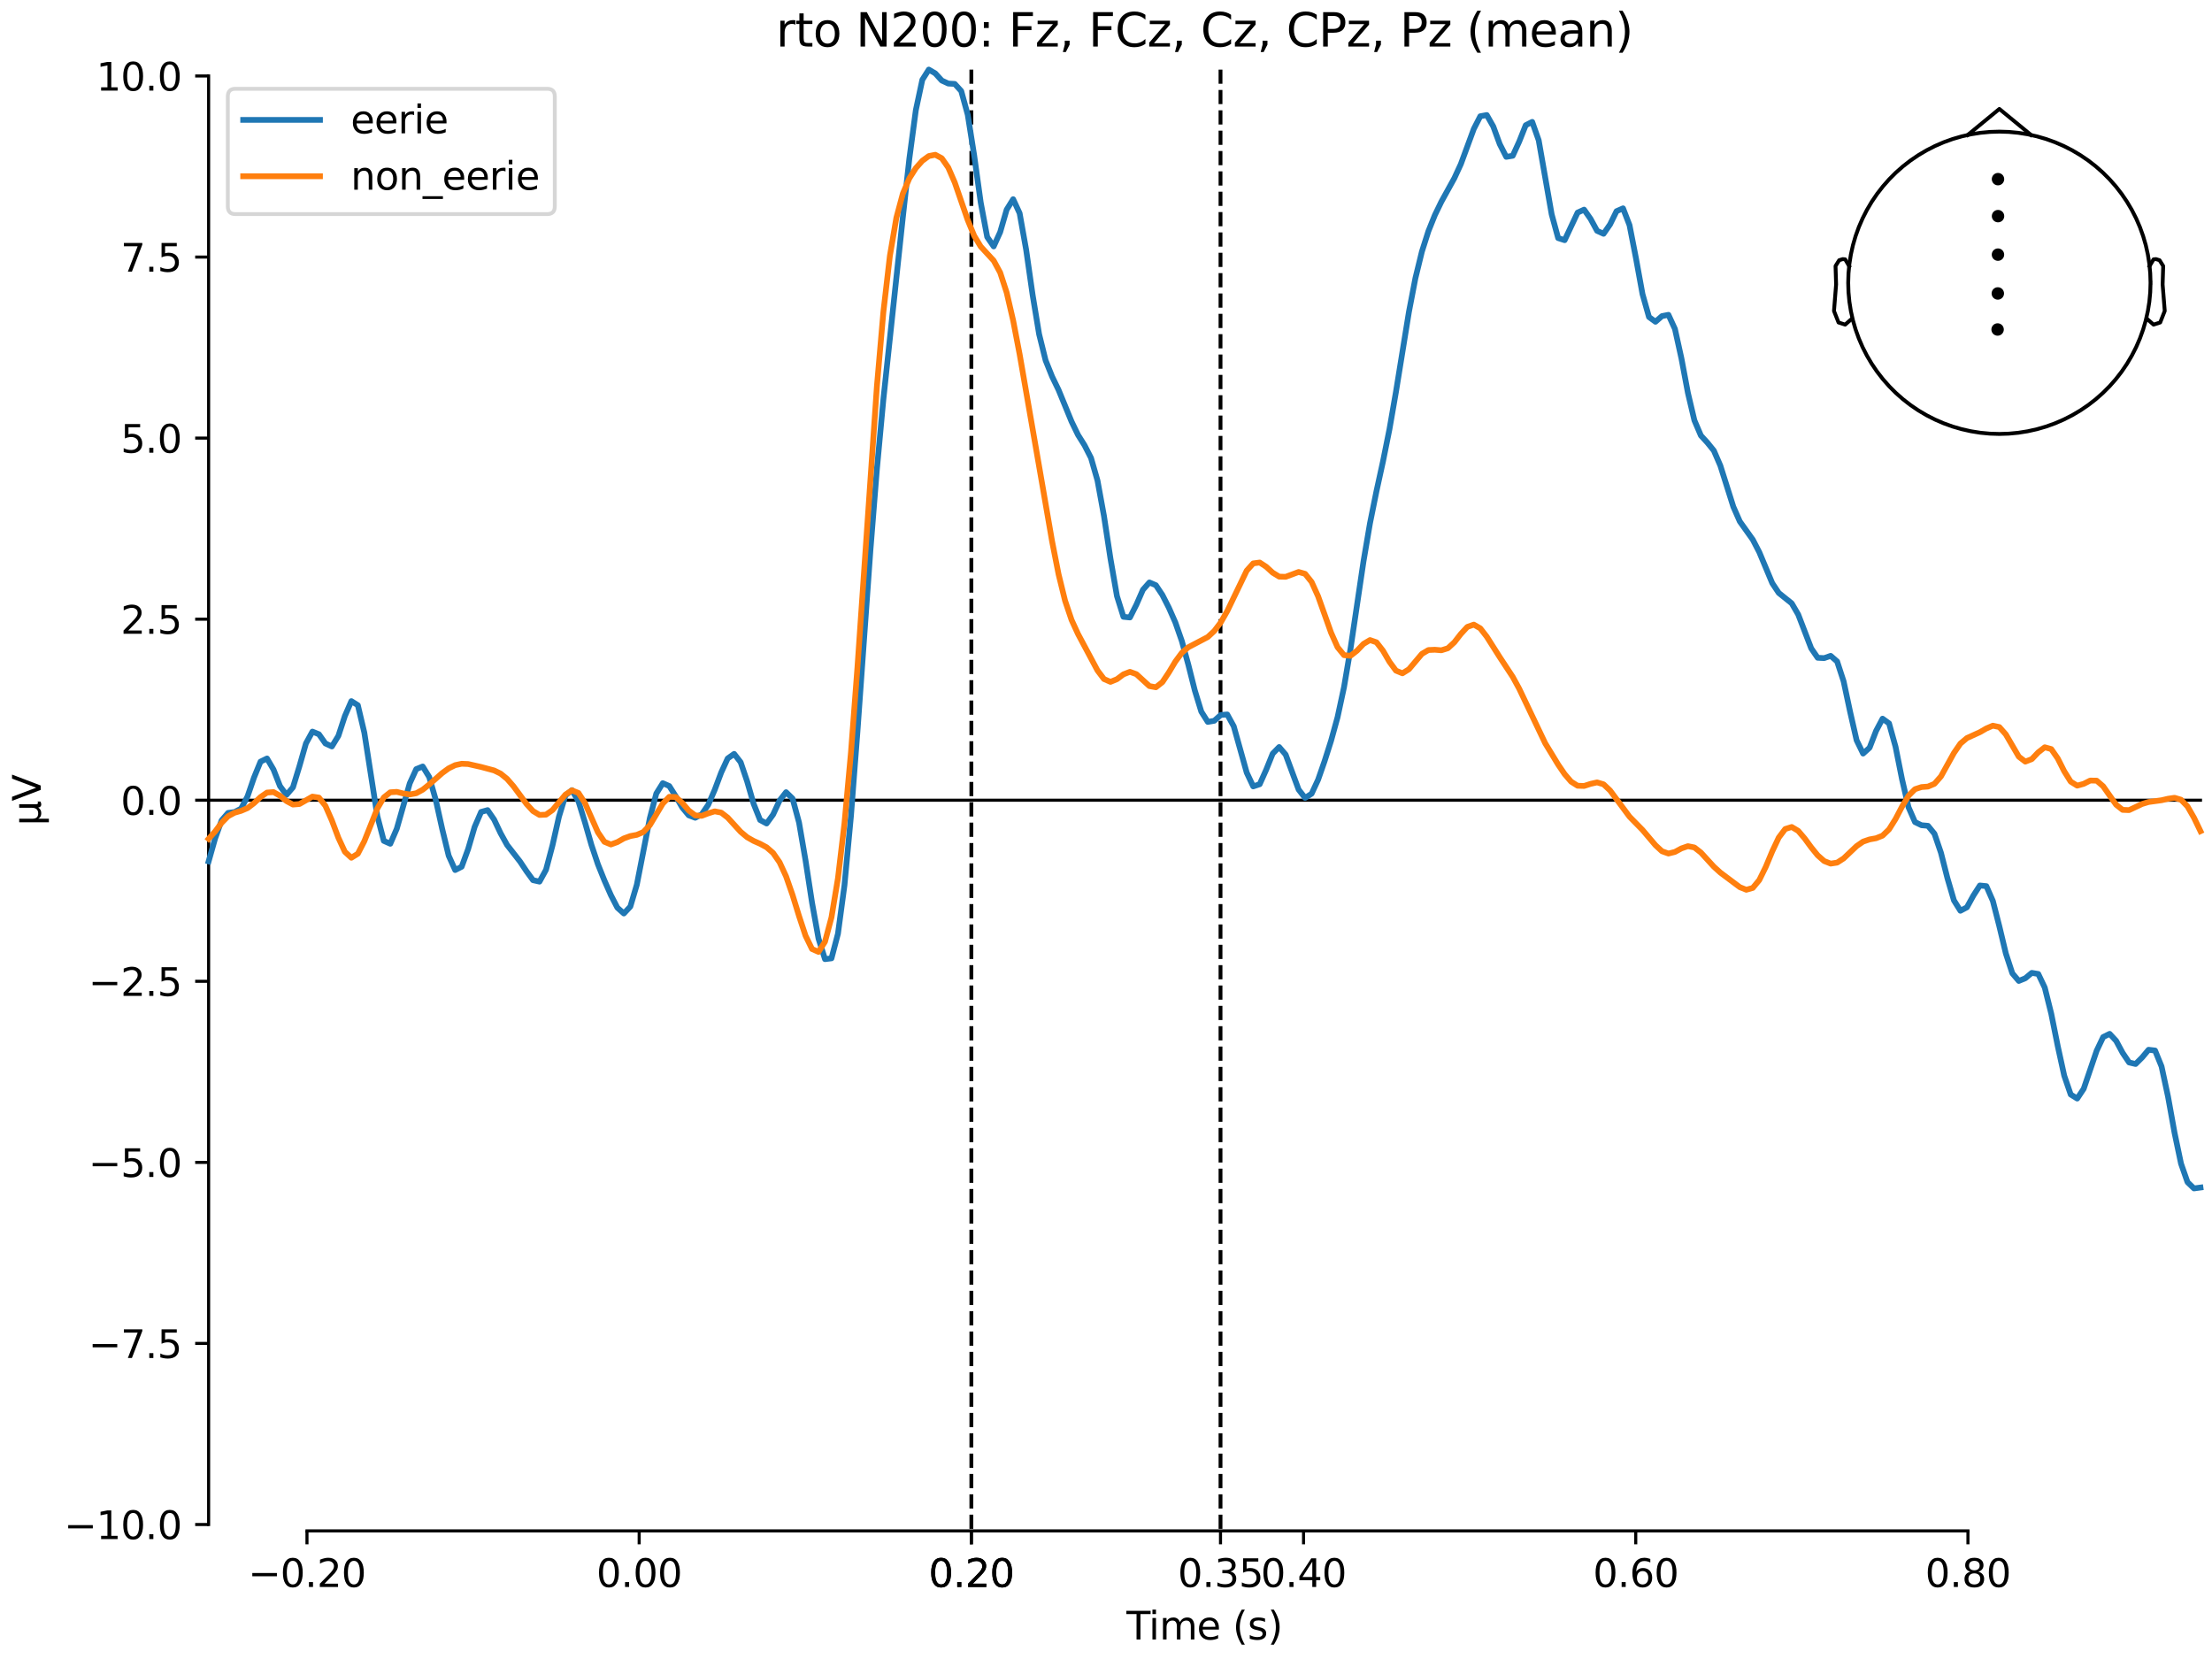 <?xml version="1.0" encoding="utf-8" standalone="no"?>
<!DOCTYPE svg PUBLIC "-//W3C//DTD SVG 1.1//EN"
  "http://www.w3.org/Graphics/SVG/1.1/DTD/svg11.dtd">
<svg xmlns:xlink="http://www.w3.org/1999/xlink" width="576pt" height="432pt" viewBox="0 0 576 432" xmlns="http://www.w3.org/2000/svg" version="1.1">
 <defs>
  <style type="text/css">*{stroke-linejoin: round; stroke-linecap: butt}</style>
 </defs>
 <g id="figure_1">
  <g id="patch_1">
   <path d="M 0 432 
L 576 432 
L 576 0 
L 0 0 
z
" style="fill: #ffffff"/>
  </g>
  <g id="axes_1">
   <g id="patch_2">
    <path d="M 54.324 398.644 
L 573 398.644 
L 573 18.118 
L 54.324 18.118 
L 54.324 398.644 
z
" style="fill: none; opacity: 0"/>
   </g>
   <g id="patch_3">
    <path d="M 54.324 396.972 
L 54.324 19.79 
" style="fill: none; stroke: #000000; stroke-width: 0.8; stroke-linejoin: miter; stroke-linecap: square"/>
   </g>
   <g id="LineCollection_1">
    <path d="M 252.941 18.118 
L 252.941 398.644 
" clip-path="url(#p38e0f6a1d5)" style="fill: none; stroke-dasharray: 3.7,1.6; stroke-dashoffset: 0; stroke: #000000"/>
    <path d="M 317.818 18.118 
L 317.818 398.644 
" clip-path="url(#p38e0f6a1d5)" style="fill: none; stroke-dasharray: 3.7,1.6; stroke-dashoffset: 0; stroke: #000000"/>
   </g>
   <g id="matplotlib.axis_1">
    <g id="xtick_1">
     <g id="line2d_1">
      <defs>
       <path id="mbe730c0de6" d="M 0 0 
L 0 3.5 
" style="stroke: #000000; stroke-width: 0.8"/>
      </defs>
      <g>
       <use xlink:href="#mbe730c0de6" x="79.936" y="398.644" style="stroke: #000000; stroke-width: 0.8"/>
      </g>
     </g>
     <g id="text_1">
      <!-- −0.20 -->
      <g transform="translate(64.614 413.242) scale(0.1 -0.1)">
       <defs>
        <path id="DejaVuSans-2212" d="M 678 2272 
L 4684 2272 
L 4684 1741 
L 678 1741 
L 678 2272 
z
" transform="scale(0.016)"/>
        <path id="DejaVuSans-30" d="M 2034 4250 
Q 1547 4250 1301 3770 
Q 1056 3291 1056 2328 
Q 1056 1369 1301 889 
Q 1547 409 2034 409 
Q 2525 409 2770 889 
Q 3016 1369 3016 2328 
Q 3016 3291 2770 3770 
Q 2525 4250 2034 4250 
z
M 2034 4750 
Q 2819 4750 3233 4129 
Q 3647 3509 3647 2328 
Q 3647 1150 3233 529 
Q 2819 -91 2034 -91 
Q 1250 -91 836 529 
Q 422 1150 422 2328 
Q 422 3509 836 4129 
Q 1250 4750 2034 4750 
z
" transform="scale(0.016)"/>
        <path id="DejaVuSans-2e" d="M 684 794 
L 1344 794 
L 1344 0 
L 684 0 
L 684 794 
z
" transform="scale(0.016)"/>
        <path id="DejaVuSans-32" d="M 1228 531 
L 3431 531 
L 3431 0 
L 469 0 
L 469 531 
Q 828 903 1448 1529 
Q 2069 2156 2228 2338 
Q 2531 2678 2651 2914 
Q 2772 3150 2772 3378 
Q 2772 3750 2511 3984 
Q 2250 4219 1831 4219 
Q 1534 4219 1204 4116 
Q 875 4013 500 3803 
L 500 4441 
Q 881 4594 1212 4672 
Q 1544 4750 1819 4750 
Q 2544 4750 2975 4387 
Q 3406 4025 3406 3419 
Q 3406 3131 3298 2873 
Q 3191 2616 2906 2266 
Q 2828 2175 2409 1742 
Q 1991 1309 1228 531 
z
" transform="scale(0.016)"/>
       </defs>
       <use xlink:href="#DejaVuSans-2212"/>
       <use xlink:href="#DejaVuSans-30" transform="translate(83.789 0)"/>
       <use xlink:href="#DejaVuSans-2e" transform="translate(147.412 0)"/>
       <use xlink:href="#DejaVuSans-32" transform="translate(179.199 0)"/>
       <use xlink:href="#DejaVuSans-30" transform="translate(242.822 0)"/>
      </g>
     </g>
    </g>
    <g id="xtick_2">
     <g id="line2d_2">
      <g>
       <use xlink:href="#mbe730c0de6" x="166.439" y="398.644" style="stroke: #000000; stroke-width: 0.8"/>
      </g>
     </g>
     <g id="text_2">
      <!-- 0.00 -->
      <g transform="translate(155.306 413.242) scale(0.1 -0.1)">
       <use xlink:href="#DejaVuSans-30"/>
       <use xlink:href="#DejaVuSans-2e" transform="translate(63.623 0)"/>
       <use xlink:href="#DejaVuSans-30" transform="translate(95.41 0)"/>
       <use xlink:href="#DejaVuSans-30" transform="translate(159.033 0)"/>
      </g>
     </g>
    </g>
    <g id="xtick_3">
     <g id="line2d_3">
      <g>
       <use xlink:href="#mbe730c0de6" x="252.941" y="398.644" style="stroke: #000000; stroke-width: 0.8"/>
      </g>
     </g>
     <g id="text_3">
      <!-- 0.20 -->
      <g transform="translate(241.808 413.242) scale(0.1 -0.1)">
       <use xlink:href="#DejaVuSans-30"/>
       <use xlink:href="#DejaVuSans-2e" transform="translate(63.623 0)"/>
       <use xlink:href="#DejaVuSans-32" transform="translate(95.41 0)"/>
       <use xlink:href="#DejaVuSans-30" transform="translate(159.033 0)"/>
      </g>
     </g>
    </g>
    <g id="xtick_4">
     <g id="line2d_4">
      <g>
       <use xlink:href="#mbe730c0de6" x="252.941" y="398.644" style="stroke: #000000; stroke-width: 0.8"/>
      </g>
     </g>
     <g id="text_4">
      <!-- 0.20 -->
      <g transform="translate(241.808 413.242) scale(0.1 -0.1)">
       <use xlink:href="#DejaVuSans-30"/>
       <use xlink:href="#DejaVuSans-2e" transform="translate(63.623 0)"/>
       <use xlink:href="#DejaVuSans-32" transform="translate(95.41 0)"/>
       <use xlink:href="#DejaVuSans-30" transform="translate(159.033 0)"/>
      </g>
     </g>
    </g>
    <g id="xtick_5">
     <g id="line2d_5">
      <g>
       <use xlink:href="#mbe730c0de6" x="317.818" y="398.644" style="stroke: #000000; stroke-width: 0.8"/>
      </g>
     </g>
     <g id="text_5">
      <!-- 0.35 -->
      <g transform="translate(306.685 413.242) scale(0.1 -0.1)">
       <defs>
        <path id="DejaVuSans-33" d="M 2597 2516 
Q 3050 2419 3304 2112 
Q 3559 1806 3559 1356 
Q 3559 666 3084 287 
Q 2609 -91 1734 -91 
Q 1441 -91 1130 -33 
Q 819 25 488 141 
L 488 750 
Q 750 597 1062 519 
Q 1375 441 1716 441 
Q 2309 441 2620 675 
Q 2931 909 2931 1356 
Q 2931 1769 2642 2001 
Q 2353 2234 1838 2234 
L 1294 2234 
L 1294 2753 
L 1863 2753 
Q 2328 2753 2575 2939 
Q 2822 3125 2822 3475 
Q 2822 3834 2567 4026 
Q 2313 4219 1838 4219 
Q 1578 4219 1281 4162 
Q 984 4106 628 3988 
L 628 4550 
Q 988 4650 1302 4700 
Q 1616 4750 1894 4750 
Q 2613 4750 3031 4423 
Q 3450 4097 3450 3541 
Q 3450 3153 3228 2886 
Q 3006 2619 2597 2516 
z
" transform="scale(0.016)"/>
        <path id="DejaVuSans-35" d="M 691 4666 
L 3169 4666 
L 3169 4134 
L 1269 4134 
L 1269 2991 
Q 1406 3038 1543 3061 
Q 1681 3084 1819 3084 
Q 2600 3084 3056 2656 
Q 3513 2228 3513 1497 
Q 3513 744 3044 326 
Q 2575 -91 1722 -91 
Q 1428 -91 1123 -41 
Q 819 9 494 109 
L 494 744 
Q 775 591 1075 516 
Q 1375 441 1709 441 
Q 2250 441 2565 725 
Q 2881 1009 2881 1497 
Q 2881 1984 2565 2268 
Q 2250 2553 1709 2553 
Q 1456 2553 1204 2497 
Q 953 2441 691 2322 
L 691 4666 
z
" transform="scale(0.016)"/>
       </defs>
       <use xlink:href="#DejaVuSans-30"/>
       <use xlink:href="#DejaVuSans-2e" transform="translate(63.623 0)"/>
       <use xlink:href="#DejaVuSans-33" transform="translate(95.41 0)"/>
       <use xlink:href="#DejaVuSans-35" transform="translate(159.033 0)"/>
      </g>
     </g>
    </g>
    <g id="xtick_6">
     <g id="line2d_6">
      <g>
       <use xlink:href="#mbe730c0de6" x="339.443" y="398.644" style="stroke: #000000; stroke-width: 0.8"/>
      </g>
     </g>
     <g id="text_6">
      <!-- 0.40 -->
      <g transform="translate(328.311 413.242) scale(0.1 -0.1)">
       <defs>
        <path id="DejaVuSans-34" d="M 2419 4116 
L 825 1625 
L 2419 1625 
L 2419 4116 
z
M 2253 4666 
L 3047 4666 
L 3047 1625 
L 3713 1625 
L 3713 1100 
L 3047 1100 
L 3047 0 
L 2419 0 
L 2419 1100 
L 313 1100 
L 313 1709 
L 2253 4666 
z
" transform="scale(0.016)"/>
       </defs>
       <use xlink:href="#DejaVuSans-30"/>
       <use xlink:href="#DejaVuSans-2e" transform="translate(63.623 0)"/>
       <use xlink:href="#DejaVuSans-34" transform="translate(95.41 0)"/>
       <use xlink:href="#DejaVuSans-30" transform="translate(159.033 0)"/>
      </g>
     </g>
    </g>
    <g id="xtick_7">
     <g id="line2d_7">
      <g>
       <use xlink:href="#mbe730c0de6" x="425.946" y="398.644" style="stroke: #000000; stroke-width: 0.8"/>
      </g>
     </g>
     <g id="text_7">
      <!-- 0.60 -->
      <g transform="translate(414.813 413.242) scale(0.1 -0.1)">
       <defs>
        <path id="DejaVuSans-36" d="M 2113 2584 
Q 1688 2584 1439 2293 
Q 1191 2003 1191 1497 
Q 1191 994 1439 701 
Q 1688 409 2113 409 
Q 2538 409 2786 701 
Q 3034 994 3034 1497 
Q 3034 2003 2786 2293 
Q 2538 2584 2113 2584 
z
M 3366 4563 
L 3366 3988 
Q 3128 4100 2886 4159 
Q 2644 4219 2406 4219 
Q 1781 4219 1451 3797 
Q 1122 3375 1075 2522 
Q 1259 2794 1537 2939 
Q 1816 3084 2150 3084 
Q 2853 3084 3261 2657 
Q 3669 2231 3669 1497 
Q 3669 778 3244 343 
Q 2819 -91 2113 -91 
Q 1303 -91 875 529 
Q 447 1150 447 2328 
Q 447 3434 972 4092 
Q 1497 4750 2381 4750 
Q 2619 4750 2861 4703 
Q 3103 4656 3366 4563 
z
" transform="scale(0.016)"/>
       </defs>
       <use xlink:href="#DejaVuSans-30"/>
       <use xlink:href="#DejaVuSans-2e" transform="translate(63.623 0)"/>
       <use xlink:href="#DejaVuSans-36" transform="translate(95.41 0)"/>
       <use xlink:href="#DejaVuSans-30" transform="translate(159.033 0)"/>
      </g>
     </g>
    </g>
    <g id="xtick_8">
     <g id="line2d_8">
      <g>
       <use xlink:href="#mbe730c0de6" x="512.448" y="398.644" style="stroke: #000000; stroke-width: 0.8"/>
      </g>
     </g>
     <g id="text_8">
      <!-- 0.80 -->
      <g transform="translate(501.315 413.242) scale(0.1 -0.1)">
       <defs>
        <path id="DejaVuSans-38" d="M 2034 2216 
Q 1584 2216 1326 1975 
Q 1069 1734 1069 1313 
Q 1069 891 1326 650 
Q 1584 409 2034 409 
Q 2484 409 2743 651 
Q 3003 894 3003 1313 
Q 3003 1734 2745 1975 
Q 2488 2216 2034 2216 
z
M 1403 2484 
Q 997 2584 770 2862 
Q 544 3141 544 3541 
Q 544 4100 942 4425 
Q 1341 4750 2034 4750 
Q 2731 4750 3128 4425 
Q 3525 4100 3525 3541 
Q 3525 3141 3298 2862 
Q 3072 2584 2669 2484 
Q 3125 2378 3379 2068 
Q 3634 1759 3634 1313 
Q 3634 634 3220 271 
Q 2806 -91 2034 -91 
Q 1263 -91 848 271 
Q 434 634 434 1313 
Q 434 1759 690 2068 
Q 947 2378 1403 2484 
z
M 1172 3481 
Q 1172 3119 1398 2916 
Q 1625 2713 2034 2713 
Q 2441 2713 2670 2916 
Q 2900 3119 2900 3481 
Q 2900 3844 2670 4047 
Q 2441 4250 2034 4250 
Q 1625 4250 1398 4047 
Q 1172 3844 1172 3481 
z
" transform="scale(0.016)"/>
       </defs>
       <use xlink:href="#DejaVuSans-30"/>
       <use xlink:href="#DejaVuSans-2e" transform="translate(63.623 0)"/>
       <use xlink:href="#DejaVuSans-38" transform="translate(95.41 0)"/>
       <use xlink:href="#DejaVuSans-30" transform="translate(159.033 0)"/>
      </g>
     </g>
    </g>
    <g id="text_9">
     <!-- Time (s) -->
     <g transform="translate(293.333 426.92) scale(0.1 -0.1)">
      <defs>
       <path id="DejaVuSans-54" d="M -19 4666 
L 3928 4666 
L 3928 4134 
L 2272 4134 
L 2272 0 
L 1638 0 
L 1638 4134 
L -19 4134 
L -19 4666 
z
" transform="scale(0.016)"/>
       <path id="DejaVuSans-69" d="M 603 3500 
L 1178 3500 
L 1178 0 
L 603 0 
L 603 3500 
z
M 603 4863 
L 1178 4863 
L 1178 4134 
L 603 4134 
L 603 4863 
z
" transform="scale(0.016)"/>
       <path id="DejaVuSans-6d" d="M 3328 2828 
Q 3544 3216 3844 3400 
Q 4144 3584 4550 3584 
Q 5097 3584 5394 3201 
Q 5691 2819 5691 2113 
L 5691 0 
L 5113 0 
L 5113 2094 
Q 5113 2597 4934 2840 
Q 4756 3084 4391 3084 
Q 3944 3084 3684 2787 
Q 3425 2491 3425 1978 
L 3425 0 
L 2847 0 
L 2847 2094 
Q 2847 2600 2669 2842 
Q 2491 3084 2119 3084 
Q 1678 3084 1418 2786 
Q 1159 2488 1159 1978 
L 1159 0 
L 581 0 
L 581 3500 
L 1159 3500 
L 1159 2956 
Q 1356 3278 1631 3431 
Q 1906 3584 2284 3584 
Q 2666 3584 2933 3390 
Q 3200 3197 3328 2828 
z
" transform="scale(0.016)"/>
       <path id="DejaVuSans-65" d="M 3597 1894 
L 3597 1613 
L 953 1613 
Q 991 1019 1311 708 
Q 1631 397 2203 397 
Q 2534 397 2845 478 
Q 3156 559 3463 722 
L 3463 178 
Q 3153 47 2828 -22 
Q 2503 -91 2169 -91 
Q 1331 -91 842 396 
Q 353 884 353 1716 
Q 353 2575 817 3079 
Q 1281 3584 2069 3584 
Q 2775 3584 3186 3129 
Q 3597 2675 3597 1894 
z
M 3022 2063 
Q 3016 2534 2758 2815 
Q 2500 3097 2075 3097 
Q 1594 3097 1305 2825 
Q 1016 2553 972 2059 
L 3022 2063 
z
" transform="scale(0.016)"/>
       <path id="DejaVuSans-20" transform="scale(0.016)"/>
       <path id="DejaVuSans-28" d="M 1984 4856 
Q 1566 4138 1362 3434 
Q 1159 2731 1159 2009 
Q 1159 1288 1364 580 
Q 1569 -128 1984 -844 
L 1484 -844 
Q 1016 -109 783 600 
Q 550 1309 550 2009 
Q 550 2706 781 3412 
Q 1013 4119 1484 4856 
L 1984 4856 
z
" transform="scale(0.016)"/>
       <path id="DejaVuSans-73" d="M 2834 3397 
L 2834 2853 
Q 2591 2978 2328 3040 
Q 2066 3103 1784 3103 
Q 1356 3103 1142 2972 
Q 928 2841 928 2578 
Q 928 2378 1081 2264 
Q 1234 2150 1697 2047 
L 1894 2003 
Q 2506 1872 2764 1633 
Q 3022 1394 3022 966 
Q 3022 478 2636 193 
Q 2250 -91 1575 -91 
Q 1294 -91 989 -36 
Q 684 19 347 128 
L 347 722 
Q 666 556 975 473 
Q 1284 391 1588 391 
Q 1994 391 2212 530 
Q 2431 669 2431 922 
Q 2431 1156 2273 1281 
Q 2116 1406 1581 1522 
L 1381 1569 
Q 847 1681 609 1914 
Q 372 2147 372 2553 
Q 372 3047 722 3315 
Q 1072 3584 1716 3584 
Q 2034 3584 2315 3537 
Q 2597 3491 2834 3397 
z
" transform="scale(0.016)"/>
       <path id="DejaVuSans-29" d="M 513 4856 
L 1013 4856 
Q 1481 4119 1714 3412 
Q 1947 2706 1947 2009 
Q 1947 1309 1714 600 
Q 1481 -109 1013 -844 
L 513 -844 
Q 928 -128 1133 580 
Q 1338 1288 1338 2009 
Q 1338 2731 1133 3434 
Q 928 4138 513 4856 
z
" transform="scale(0.016)"/>
      </defs>
      <use xlink:href="#DejaVuSans-54"/>
      <use xlink:href="#DejaVuSans-69" transform="translate(57.959 0)"/>
      <use xlink:href="#DejaVuSans-6d" transform="translate(85.742 0)"/>
      <use xlink:href="#DejaVuSans-65" transform="translate(183.154 0)"/>
      <use xlink:href="#DejaVuSans-20" transform="translate(244.678 0)"/>
      <use xlink:href="#DejaVuSans-28" transform="translate(276.465 0)"/>
      <use xlink:href="#DejaVuSans-73" transform="translate(315.479 0)"/>
      <use xlink:href="#DejaVuSans-29" transform="translate(367.578 0)"/>
     </g>
    </g>
   </g>
   <g id="matplotlib.axis_2">
    <g id="ytick_1">
     <g id="line2d_9">
      <defs>
       <path id="mfa04d5cdea" d="M 0 0 
L -3.5 0 
" style="stroke: #000000; stroke-width: 0.8"/>
      </defs>
      <g>
       <use xlink:href="#mfa04d5cdea" x="54.324" y="396.972" style="stroke: #000000; stroke-width: 0.8"/>
      </g>
     </g>
     <g id="text_10">
      <!-- −10.0 -->
      <g transform="translate(16.678 400.772) scale(0.1 -0.1)">
       <defs>
        <path id="DejaVuSans-31" d="M 794 531 
L 1825 531 
L 1825 4091 
L 703 3866 
L 703 4441 
L 1819 4666 
L 2450 4666 
L 2450 531 
L 3481 531 
L 3481 0 
L 794 0 
L 794 531 
z
" transform="scale(0.016)"/>
       </defs>
       <use xlink:href="#DejaVuSans-2212"/>
       <use xlink:href="#DejaVuSans-31" transform="translate(83.789 0)"/>
       <use xlink:href="#DejaVuSans-30" transform="translate(147.412 0)"/>
       <use xlink:href="#DejaVuSans-2e" transform="translate(211.035 0)"/>
       <use xlink:href="#DejaVuSans-30" transform="translate(242.822 0)"/>
      </g>
     </g>
    </g>
    <g id="ytick_2">
     <g id="line2d_10">
      <g>
       <use xlink:href="#mfa04d5cdea" x="54.324" y="349.824" style="stroke: #000000; stroke-width: 0.8"/>
      </g>
     </g>
     <g id="text_11">
      <!-- −7.5 -->
      <g transform="translate(23.041 353.624) scale(0.1 -0.1)">
       <defs>
        <path id="DejaVuSans-37" d="M 525 4666 
L 3525 4666 
L 3525 4397 
L 1831 0 
L 1172 0 
L 2766 4134 
L 525 4134 
L 525 4666 
z
" transform="scale(0.016)"/>
       </defs>
       <use xlink:href="#DejaVuSans-2212"/>
       <use xlink:href="#DejaVuSans-37" transform="translate(83.789 0)"/>
       <use xlink:href="#DejaVuSans-2e" transform="translate(147.412 0)"/>
       <use xlink:href="#DejaVuSans-35" transform="translate(179.199 0)"/>
      </g>
     </g>
    </g>
    <g id="ytick_3">
     <g id="line2d_11">
      <g>
       <use xlink:href="#mfa04d5cdea" x="54.324" y="302.677" style="stroke: #000000; stroke-width: 0.8"/>
      </g>
     </g>
     <g id="text_12">
      <!-- −5.0 -->
      <g transform="translate(23.041 306.476) scale(0.1 -0.1)">
       <use xlink:href="#DejaVuSans-2212"/>
       <use xlink:href="#DejaVuSans-35" transform="translate(83.789 0)"/>
       <use xlink:href="#DejaVuSans-2e" transform="translate(147.412 0)"/>
       <use xlink:href="#DejaVuSans-30" transform="translate(179.199 0)"/>
      </g>
     </g>
    </g>
    <g id="ytick_4">
     <g id="line2d_12">
      <g>
       <use xlink:href="#mfa04d5cdea" x="54.324" y="255.529" style="stroke: #000000; stroke-width: 0.8"/>
      </g>
     </g>
     <g id="text_13">
      <!-- −2.5 -->
      <g transform="translate(23.041 259.328) scale(0.1 -0.1)">
       <use xlink:href="#DejaVuSans-2212"/>
       <use xlink:href="#DejaVuSans-32" transform="translate(83.789 0)"/>
       <use xlink:href="#DejaVuSans-2e" transform="translate(147.412 0)"/>
       <use xlink:href="#DejaVuSans-35" transform="translate(179.199 0)"/>
      </g>
     </g>
    </g>
    <g id="ytick_5">
     <g id="line2d_13">
      <g>
       <use xlink:href="#mfa04d5cdea" x="54.324" y="208.381" style="stroke: #000000; stroke-width: 0.8"/>
      </g>
     </g>
     <g id="text_14">
      <!-- 0.0 -->
      <g transform="translate(31.421 212.18) scale(0.1 -0.1)">
       <use xlink:href="#DejaVuSans-30"/>
       <use xlink:href="#DejaVuSans-2e" transform="translate(63.623 0)"/>
       <use xlink:href="#DejaVuSans-30" transform="translate(95.41 0)"/>
      </g>
     </g>
    </g>
    <g id="ytick_6">
     <g id="line2d_14">
      <g>
       <use xlink:href="#mfa04d5cdea" x="54.324" y="161.233" style="stroke: #000000; stroke-width: 0.8"/>
      </g>
     </g>
     <g id="text_15">
      <!-- 2.5 -->
      <g transform="translate(31.421 165.032) scale(0.1 -0.1)">
       <use xlink:href="#DejaVuSans-32"/>
       <use xlink:href="#DejaVuSans-2e" transform="translate(63.623 0)"/>
       <use xlink:href="#DejaVuSans-35" transform="translate(95.41 0)"/>
      </g>
     </g>
    </g>
    <g id="ytick_7">
     <g id="line2d_15">
      <g>
       <use xlink:href="#mfa04d5cdea" x="54.324" y="114.085" style="stroke: #000000; stroke-width: 0.8"/>
      </g>
     </g>
     <g id="text_16">
      <!-- 5.0 -->
      <g transform="translate(31.421 117.884) scale(0.1 -0.1)">
       <use xlink:href="#DejaVuSans-35"/>
       <use xlink:href="#DejaVuSans-2e" transform="translate(63.623 0)"/>
       <use xlink:href="#DejaVuSans-30" transform="translate(95.41 0)"/>
      </g>
     </g>
    </g>
    <g id="ytick_8">
     <g id="line2d_16">
      <g>
       <use xlink:href="#mfa04d5cdea" x="54.324" y="66.937" style="stroke: #000000; stroke-width: 0.8"/>
      </g>
     </g>
     <g id="text_17">
      <!-- 7.5 -->
      <g transform="translate(31.421 70.737) scale(0.1 -0.1)">
       <use xlink:href="#DejaVuSans-37"/>
       <use xlink:href="#DejaVuSans-2e" transform="translate(63.623 0)"/>
       <use xlink:href="#DejaVuSans-35" transform="translate(95.41 0)"/>
      </g>
     </g>
    </g>
    <g id="ytick_9">
     <g id="line2d_17">
      <g>
       <use xlink:href="#mfa04d5cdea" x="54.324" y="19.79" style="stroke: #000000; stroke-width: 0.8"/>
      </g>
     </g>
     <g id="text_18">
      <!-- 10.0 -->
      <g transform="translate(25.058 23.589) scale(0.1 -0.1)">
       <use xlink:href="#DejaVuSans-31"/>
       <use xlink:href="#DejaVuSans-30" transform="translate(63.623 0)"/>
       <use xlink:href="#DejaVuSans-2e" transform="translate(127.246 0)"/>
       <use xlink:href="#DejaVuSans-30" transform="translate(159.033 0)"/>
      </g>
     </g>
    </g>
    <g id="text_19">
     <!-- µV -->
     <g transform="translate(10.599 214.982) rotate(-90) scale(0.1 -0.1)">
      <defs>
       <path id="DejaVuSans-b5" d="M 544 -1331 
L 544 3500 
L 1119 3500 
L 1119 1325 
Q 1119 872 1334 640 
Q 1550 409 1972 409 
Q 2434 409 2667 671 
Q 2900 934 2900 1459 
L 2900 3500 
L 3475 3500 
L 3475 806 
Q 3475 619 3529 530 
Q 3584 441 3700 441 
Q 3728 441 3778 458 
Q 3828 475 3916 513 
L 3916 50 
Q 3788 -22 3673 -56 
Q 3559 -91 3450 -91 
Q 3234 -91 3106 31 
Q 2978 153 2931 403 
Q 2775 156 2548 32 
Q 2322 -91 2016 -91 
Q 1697 -91 1473 31 
Q 1250 153 1119 397 
L 1119 -1331 
L 544 -1331 
z
" transform="scale(0.016)"/>
       <path id="DejaVuSans-56" d="M 1831 0 
L 50 4666 
L 709 4666 
L 2188 738 
L 3669 4666 
L 4325 4666 
L 2547 0 
L 1831 0 
z
" transform="scale(0.016)"/>
      </defs>
      <use xlink:href="#DejaVuSans-b5"/>
      <use xlink:href="#DejaVuSans-56" transform="translate(63.623 0)"/>
     </g>
    </g>
   </g>
   <g id="patch_4">
    <path d="M 79.936 398.644 
L 512.448 398.644 
" style="fill: none; stroke: #000000; stroke-width: 0.8; stroke-linejoin: miter; stroke-linecap: square"/>
   </g>
   <g id="patch_5">
    <path d="M 54.324 208.381 
L 573 208.381 
" style="fill: none; stroke: #000000; stroke-width: 0.8; stroke-linejoin: miter; stroke-linecap: square"/>
   </g>
   <g id="text_20">
    <!-- rto N200: Fz, FCz, Cz, CPz, Pz (mean) -->
    <g transform="translate(202.084 12.118) scale(0.12 -0.12)">
     <defs>
      <path id="DejaVuSans-72" d="M 2631 2963 
Q 2534 3019 2420 3045 
Q 2306 3072 2169 3072 
Q 1681 3072 1420 2755 
Q 1159 2438 1159 1844 
L 1159 0 
L 581 0 
L 581 3500 
L 1159 3500 
L 1159 2956 
Q 1341 3275 1631 3429 
Q 1922 3584 2338 3584 
Q 2397 3584 2469 3576 
Q 2541 3569 2628 3553 
L 2631 2963 
z
" transform="scale(0.016)"/>
      <path id="DejaVuSans-74" d="M 1172 4494 
L 1172 3500 
L 2356 3500 
L 2356 3053 
L 1172 3053 
L 1172 1153 
Q 1172 725 1289 603 
Q 1406 481 1766 481 
L 2356 481 
L 2356 0 
L 1766 0 
Q 1100 0 847 248 
Q 594 497 594 1153 
L 594 3053 
L 172 3053 
L 172 3500 
L 594 3500 
L 594 4494 
L 1172 4494 
z
" transform="scale(0.016)"/>
      <path id="DejaVuSans-6f" d="M 1959 3097 
Q 1497 3097 1228 2736 
Q 959 2375 959 1747 
Q 959 1119 1226 758 
Q 1494 397 1959 397 
Q 2419 397 2687 759 
Q 2956 1122 2956 1747 
Q 2956 2369 2687 2733 
Q 2419 3097 1959 3097 
z
M 1959 3584 
Q 2709 3584 3137 3096 
Q 3566 2609 3566 1747 
Q 3566 888 3137 398 
Q 2709 -91 1959 -91 
Q 1206 -91 779 398 
Q 353 888 353 1747 
Q 353 2609 779 3096 
Q 1206 3584 1959 3584 
z
" transform="scale(0.016)"/>
      <path id="DejaVuSans-4e" d="M 628 4666 
L 1478 4666 
L 3547 763 
L 3547 4666 
L 4159 4666 
L 4159 0 
L 3309 0 
L 1241 3903 
L 1241 0 
L 628 0 
L 628 4666 
z
" transform="scale(0.016)"/>
      <path id="DejaVuSans-3a" d="M 750 794 
L 1409 794 
L 1409 0 
L 750 0 
L 750 794 
z
M 750 3309 
L 1409 3309 
L 1409 2516 
L 750 2516 
L 750 3309 
z
" transform="scale(0.016)"/>
      <path id="DejaVuSans-46" d="M 628 4666 
L 3309 4666 
L 3309 4134 
L 1259 4134 
L 1259 2759 
L 3109 2759 
L 3109 2228 
L 1259 2228 
L 1259 0 
L 628 0 
L 628 4666 
z
" transform="scale(0.016)"/>
      <path id="DejaVuSans-7a" d="M 353 3500 
L 3084 3500 
L 3084 2975 
L 922 459 
L 3084 459 
L 3084 0 
L 275 0 
L 275 525 
L 2438 3041 
L 353 3041 
L 353 3500 
z
" transform="scale(0.016)"/>
      <path id="DejaVuSans-2c" d="M 750 794 
L 1409 794 
L 1409 256 
L 897 -744 
L 494 -744 
L 750 256 
L 750 794 
z
" transform="scale(0.016)"/>
      <path id="DejaVuSans-43" d="M 4122 4306 
L 4122 3641 
Q 3803 3938 3442 4084 
Q 3081 4231 2675 4231 
Q 1875 4231 1450 3742 
Q 1025 3253 1025 2328 
Q 1025 1406 1450 917 
Q 1875 428 2675 428 
Q 3081 428 3442 575 
Q 3803 722 4122 1019 
L 4122 359 
Q 3791 134 3420 21 
Q 3050 -91 2638 -91 
Q 1578 -91 968 557 
Q 359 1206 359 2328 
Q 359 3453 968 4101 
Q 1578 4750 2638 4750 
Q 3056 4750 3426 4639 
Q 3797 4528 4122 4306 
z
" transform="scale(0.016)"/>
      <path id="DejaVuSans-50" d="M 1259 4147 
L 1259 2394 
L 2053 2394 
Q 2494 2394 2734 2622 
Q 2975 2850 2975 3272 
Q 2975 3691 2734 3919 
Q 2494 4147 2053 4147 
L 1259 4147 
z
M 628 4666 
L 2053 4666 
Q 2838 4666 3239 4311 
Q 3641 3956 3641 3272 
Q 3641 2581 3239 2228 
Q 2838 1875 2053 1875 
L 1259 1875 
L 1259 0 
L 628 0 
L 628 4666 
z
" transform="scale(0.016)"/>
      <path id="DejaVuSans-61" d="M 2194 1759 
Q 1497 1759 1228 1600 
Q 959 1441 959 1056 
Q 959 750 1161 570 
Q 1363 391 1709 391 
Q 2188 391 2477 730 
Q 2766 1069 2766 1631 
L 2766 1759 
L 2194 1759 
z
M 3341 1997 
L 3341 0 
L 2766 0 
L 2766 531 
Q 2569 213 2275 61 
Q 1981 -91 1556 -91 
Q 1019 -91 701 211 
Q 384 513 384 1019 
Q 384 1609 779 1909 
Q 1175 2209 1959 2209 
L 2766 2209 
L 2766 2266 
Q 2766 2663 2505 2880 
Q 2244 3097 1772 3097 
Q 1472 3097 1187 3025 
Q 903 2953 641 2809 
L 641 3341 
Q 956 3463 1253 3523 
Q 1550 3584 1831 3584 
Q 2591 3584 2966 3190 
Q 3341 2797 3341 1997 
z
" transform="scale(0.016)"/>
      <path id="DejaVuSans-6e" d="M 3513 2113 
L 3513 0 
L 2938 0 
L 2938 2094 
Q 2938 2591 2744 2837 
Q 2550 3084 2163 3084 
Q 1697 3084 1428 2787 
Q 1159 2491 1159 1978 
L 1159 0 
L 581 0 
L 581 3500 
L 1159 3500 
L 1159 2956 
Q 1366 3272 1645 3428 
Q 1925 3584 2291 3584 
Q 2894 3584 3203 3211 
Q 3513 2838 3513 2113 
z
" transform="scale(0.016)"/>
     </defs>
     <use xlink:href="#DejaVuSans-72"/>
     <use xlink:href="#DejaVuSans-74" transform="translate(41.113 0)"/>
     <use xlink:href="#DejaVuSans-6f" transform="translate(80.322 0)"/>
     <use xlink:href="#DejaVuSans-20" transform="translate(141.504 0)"/>
     <use xlink:href="#DejaVuSans-4e" transform="translate(173.291 0)"/>
     <use xlink:href="#DejaVuSans-32" transform="translate(248.096 0)"/>
     <use xlink:href="#DejaVuSans-30" transform="translate(311.719 0)"/>
     <use xlink:href="#DejaVuSans-30" transform="translate(375.342 0)"/>
     <use xlink:href="#DejaVuSans-3a" transform="translate(438.965 0)"/>
     <use xlink:href="#DejaVuSans-20" transform="translate(472.656 0)"/>
     <use xlink:href="#DejaVuSans-46" transform="translate(504.443 0)"/>
     <use xlink:href="#DejaVuSans-7a" transform="translate(561.963 0)"/>
     <use xlink:href="#DejaVuSans-2c" transform="translate(614.453 0)"/>
     <use xlink:href="#DejaVuSans-20" transform="translate(646.24 0)"/>
     <use xlink:href="#DejaVuSans-46" transform="translate(678.027 0)"/>
     <use xlink:href="#DejaVuSans-43" transform="translate(735.547 0)"/>
     <use xlink:href="#DejaVuSans-7a" transform="translate(805.371 0)"/>
     <use xlink:href="#DejaVuSans-2c" transform="translate(857.861 0)"/>
     <use xlink:href="#DejaVuSans-20" transform="translate(889.648 0)"/>
     <use xlink:href="#DejaVuSans-43" transform="translate(921.436 0)"/>
     <use xlink:href="#DejaVuSans-7a" transform="translate(991.26 0)"/>
     <use xlink:href="#DejaVuSans-2c" transform="translate(1043.75 0)"/>
     <use xlink:href="#DejaVuSans-20" transform="translate(1075.537 0)"/>
     <use xlink:href="#DejaVuSans-43" transform="translate(1107.324 0)"/>
     <use xlink:href="#DejaVuSans-50" transform="translate(1177.148 0)"/>
     <use xlink:href="#DejaVuSans-7a" transform="translate(1237.451 0)"/>
     <use xlink:href="#DejaVuSans-2c" transform="translate(1289.941 0)"/>
     <use xlink:href="#DejaVuSans-20" transform="translate(1321.729 0)"/>
     <use xlink:href="#DejaVuSans-50" transform="translate(1353.516 0)"/>
     <use xlink:href="#DejaVuSans-7a" transform="translate(1413.818 0)"/>
     <use xlink:href="#DejaVuSans-20" transform="translate(1466.309 0)"/>
     <use xlink:href="#DejaVuSans-28" transform="translate(1498.096 0)"/>
     <use xlink:href="#DejaVuSans-6d" transform="translate(1537.109 0)"/>
     <use xlink:href="#DejaVuSans-65" transform="translate(1634.521 0)"/>
     <use xlink:href="#DejaVuSans-61" transform="translate(1696.045 0)"/>
     <use xlink:href="#DejaVuSans-6e" transform="translate(1757.324 0)"/>
     <use xlink:href="#DejaVuSans-29" transform="translate(1820.703 0)"/>
    </g>
   </g>
   <g id="legend_1">
    <g id="patch_6">
     <path d="M 61.324 55.753 
L 142.466 55.753 
Q 144.466 55.753 144.466 53.753 
L 144.466 25.118 
Q 144.466 23.118 142.466 23.118 
L 61.324 23.118 
Q 59.324 23.118 59.324 25.118 
L 59.324 53.753 
Q 59.324 55.753 61.324 55.753 
z
" style="fill: #ffffff; opacity: 0.8; stroke: #cccccc; stroke-linejoin: miter"/>
    </g>
    <g id="line2d_18">
     <path d="M 63.324 31.217 
L 73.324 31.217 
L 83.324 31.217 
" style="fill: none; stroke: #1f77b4; stroke-width: 1.5; stroke-linecap: square"/>
    </g>
    <g id="text_21">
     <!-- eerie -->
     <g transform="translate(91.324 34.717) scale(0.1 -0.1)">
      <use xlink:href="#DejaVuSans-65"/>
      <use xlink:href="#DejaVuSans-65" transform="translate(61.523 0)"/>
      <use xlink:href="#DejaVuSans-72" transform="translate(123.047 0)"/>
      <use xlink:href="#DejaVuSans-69" transform="translate(164.16 0)"/>
      <use xlink:href="#DejaVuSans-65" transform="translate(191.943 0)"/>
     </g>
    </g>
    <g id="line2d_19">
     <path d="M 63.324 45.895 
L 73.324 45.895 
L 83.324 45.895 
" style="fill: none; stroke: #ff7f0e; stroke-width: 1.5; stroke-linecap: square"/>
    </g>
    <g id="text_22">
     <!-- non_eerie -->
     <g transform="translate(91.324 49.395) scale(0.1 -0.1)">
      <defs>
       <path id="DejaVuSans-5f" d="M 3263 -1063 
L 3263 -1509 
L -63 -1509 
L -63 -1063 
L 3263 -1063 
z
" transform="scale(0.016)"/>
      </defs>
      <use xlink:href="#DejaVuSans-6e"/>
      <use xlink:href="#DejaVuSans-6f" transform="translate(63.379 0)"/>
      <use xlink:href="#DejaVuSans-6e" transform="translate(124.561 0)"/>
      <use xlink:href="#DejaVuSans-5f" transform="translate(187.939 0)"/>
      <use xlink:href="#DejaVuSans-65" transform="translate(237.939 0)"/>
      <use xlink:href="#DejaVuSans-65" transform="translate(299.463 0)"/>
      <use xlink:href="#DejaVuSans-72" transform="translate(360.986 0)"/>
      <use xlink:href="#DejaVuSans-69" transform="translate(402.1 0)"/>
      <use xlink:href="#DejaVuSans-65" transform="translate(429.883 0)"/>
     </g>
    </g>
   </g>
   <g id="line2d_20">
    <path d="M 54.324 224.307 
L 56.013 218.342 
L 57.703 213.633 
L 59.392 211.677 
L 61.082 211.449 
L 62.771 210.571 
L 64.461 207.366 
L 66.15 202.453 
L 67.84 198.329 
L 69.529 197.503 
L 71.219 200.385 
L 72.908 204.699 
L 74.598 206.99 
L 76.287 205.022 
L 77.977 199.499 
L 79.666 193.587 
L 81.356 190.507 
L 83.045 191.194 
L 84.735 193.596 
L 86.424 194.376 
L 88.114 191.614 
L 89.803 186.454 
L 91.493 182.571 
L 93.182 183.634 
L 94.872 190.783 
L 98.251 212.492 
L 99.94 218.958 
L 101.63 219.713 
L 103.319 215.801 
L 106.698 203.982 
L 108.388 200.275 
L 110.077 199.591 
L 111.767 202.334 
L 113.456 208.219 
L 115.146 215.853 
L 116.835 222.82 
L 118.525 226.557 
L 120.214 225.699 
L 121.904 221.078 
L 123.593 215.328 
L 125.283 211.419 
L 126.972 210.953 
L 128.662 213.407 
L 130.351 216.963 
L 132.041 220.021 
L 135.42 224.352 
L 137.109 226.885 
L 138.799 229.196 
L 140.488 229.574 
L 142.178 226.495 
L 143.867 220.128 
L 145.557 212.646 
L 147.246 207.123 
L 148.936 205.751 
L 150.625 208.643 
L 152.315 214.122 
L 154.004 220.011 
L 155.694 225.046 
L 157.383 229.258 
L 159.073 233.088 
L 160.762 236.361 
L 162.452 237.87 
L 164.141 236.067 
L 165.831 230.358 
L 169.21 213.072 
L 170.899 206.638 
L 172.589 203.938 
L 174.278 204.682 
L 175.968 207.355 
L 177.657 210.276 
L 179.347 212.308 
L 181.036 212.941 
L 182.726 212.052 
L 184.415 209.572 
L 186.105 205.684 
L 187.794 201.177 
L 189.484 197.503 
L 191.173 196.307 
L 192.863 198.485 
L 194.552 203.469 
L 196.242 209.312 
L 197.931 213.53 
L 199.621 214.441 
L 201.31 212.116 
L 203 208.454 
L 204.689 206.283 
L 206.379 207.928 
L 208.068 214.187 
L 209.758 224.026 
L 211.447 235.024 
L 213.137 244.399 
L 214.826 249.757 
L 216.516 249.55 
L 218.205 243.129 
L 219.895 230.538 
L 221.584 212.521 
L 223.274 190.535 
L 226.653 143.287 
L 228.342 122.195 
L 230.032 103.974 
L 235.1 56.555 
L 236.79 41.328 
L 238.479 28.7 
L 240.169 20.784 
L 241.858 18.118 
L 243.548 19.11 
L 245.237 20.973 
L 246.927 21.757 
L 248.616 21.851 
L 250.306 23.705 
L 251.995 29.867 
L 253.685 40.531 
L 255.374 52.708 
L 257.064 61.714 
L 258.753 64.166 
L 260.443 60.442 
L 262.132 54.593 
L 263.822 51.873 
L 265.511 55.526 
L 267.201 64.999 
L 268.89 76.783 
L 270.58 87.008 
L 272.269 93.835 
L 273.959 98.041 
L 275.648 101.539 
L 279.027 109.766 
L 280.716 113.253 
L 282.406 115.943 
L 284.095 119.241 
L 285.785 125.125 
L 287.474 134.377 
L 289.164 145.468 
L 290.853 155.214 
L 292.543 160.616 
L 294.232 160.788 
L 295.922 157.437 
L 297.611 153.578 
L 299.301 151.668 
L 300.99 152.387 
L 302.68 154.922 
L 304.369 158.245 
L 306.059 162.086 
L 307.748 166.927 
L 309.438 173.085 
L 311.127 179.793 
L 312.817 185.306 
L 314.506 187.984 
L 316.196 187.691 
L 317.885 186.172 
L 319.575 186.047 
L 321.264 189.121 
L 324.643 201.191 
L 326.333 204.777 
L 328.022 204.21 
L 329.712 200.441 
L 331.401 196.251 
L 333.091 194.52 
L 334.78 196.491 
L 338.159 205.605 
L 339.849 207.781 
L 341.538 206.678 
L 343.228 203.04 
L 344.917 198.198 
L 346.607 192.888 
L 348.296 186.764 
L 349.986 178.903 
L 351.675 168.91 
L 355.054 146.167 
L 356.744 136.238 
L 358.433 127.888 
L 360.123 120.172 
L 361.812 111.78 
L 363.502 102.057 
L 366.881 81.218 
L 368.57 72.43 
L 370.26 65.514 
L 371.949 60.205 
L 373.639 56.006 
L 375.328 52.521 
L 378.707 46.398 
L 380.397 42.737 
L 383.776 33.56 
L 385.465 30.27 
L 387.155 29.958 
L 388.844 32.931 
L 390.534 37.535 
L 392.223 40.841 
L 393.913 40.562 
L 395.602 36.86 
L 397.292 32.608 
L 398.981 31.738 
L 400.671 36.518 
L 404.05 55.799 
L 405.739 61.994 
L 407.429 62.542 
L 410.808 55.358 
L 412.497 54.588 
L 414.187 57.005 
L 415.876 60.105 
L 417.566 60.877 
L 419.255 58.436 
L 420.945 54.991 
L 422.634 54.25 
L 424.324 58.634 
L 426.013 67.303 
L 427.703 76.585 
L 429.392 82.55 
L 431.082 83.788 
L 432.771 82.312 
L 434.461 81.979 
L 436.15 85.659 
L 437.84 93.325 
L 439.529 102.315 
L 441.219 109.463 
L 442.908 113.415 
L 444.598 115.262 
L 446.287 117.35 
L 447.977 121.257 
L 451.356 131.957 
L 453.045 135.787 
L 456.424 140.525 
L 458.114 143.789 
L 461.493 151.856 
L 463.182 154.394 
L 466.561 157.11 
L 468.251 160.016 
L 471.63 168.818 
L 473.319 171.285 
L 475.009 171.372 
L 476.698 170.78 
L 478.388 172.249 
L 480.077 177.432 
L 481.767 185.362 
L 483.456 192.758 
L 485.146 196.23 
L 486.835 194.705 
L 488.525 190.33 
L 490.214 187.139 
L 491.904 188.364 
L 493.593 194.441 
L 495.283 202.911 
L 496.972 210.197 
L 498.662 214.064 
L 500.351 214.886 
L 502.041 215.038 
L 503.73 217.108 
L 505.42 222.061 
L 507.109 228.689 
L 508.799 234.459 
L 510.488 237.163 
L 512.178 236.267 
L 513.867 233.2 
L 515.557 230.577 
L 517.246 230.747 
L 518.936 234.606 
L 520.625 241.206 
L 522.315 248.279 
L 524.004 253.442 
L 525.694 255.438 
L 527.383 254.74 
L 529.073 253.332 
L 530.762 253.617 
L 532.452 257.17 
L 534.141 263.962 
L 535.831 272.385 
L 537.52 280.097 
L 539.21 285.009 
L 540.899 286.064 
L 542.589 283.516 
L 545.968 273.597 
L 547.657 270.048 
L 549.347 269.209 
L 551.036 271.025 
L 552.726 274.158 
L 554.415 276.661 
L 556.105 277.063 
L 557.794 275.375 
L 559.484 273.357 
L 561.173 273.549 
L 562.863 277.701 
L 564.552 285.575 
L 566.242 294.955 
L 567.931 302.992 
L 569.621 307.827 
L 571.31 309.465 
L 573 309.233 
L 573 309.233 
" style="fill: none; stroke: #1f77b4; stroke-width: 1.5; stroke-linecap: square"/>
   </g>
   <g id="line2d_21">
    <path d="M 54.324 218.428 
L 56.013 216.525 
L 57.703 214.264 
L 59.392 212.542 
L 61.082 211.631 
L 62.771 211.144 
L 64.461 210.426 
L 66.15 209.138 
L 67.84 207.553 
L 69.529 206.381 
L 71.219 206.259 
L 72.908 207.206 
L 74.598 208.593 
L 76.287 209.507 
L 77.977 209.366 
L 81.356 207.434 
L 83.045 207.69 
L 84.735 209.831 
L 86.424 213.665 
L 88.114 218.15 
L 89.803 221.802 
L 91.493 223.36 
L 93.182 222.306 
L 94.872 219.037 
L 98.251 210.547 
L 99.94 207.648 
L 101.63 206.313 
L 103.319 206.203 
L 105.009 206.623 
L 106.698 206.876 
L 108.388 206.559 
L 110.077 205.633 
L 111.767 204.282 
L 115.146 201.304 
L 116.835 200.078 
L 118.525 199.245 
L 120.214 198.882 
L 121.904 198.95 
L 125.283 199.717 
L 128.662 200.621 
L 130.351 201.442 
L 132.041 202.817 
L 133.73 204.762 
L 137.109 209.359 
L 138.799 211.197 
L 140.488 212.21 
L 142.178 212.134 
L 143.867 210.942 
L 147.246 206.906 
L 148.936 205.806 
L 150.625 206.481 
L 152.315 209.101 
L 155.694 216.729 
L 157.383 219.2 
L 159.073 219.897 
L 160.762 219.282 
L 162.452 218.32 
L 164.141 217.706 
L 165.831 217.389 
L 167.52 216.668 
L 169.21 214.885 
L 172.589 209.242 
L 174.278 207.491 
L 175.968 207.537 
L 177.657 209.081 
L 179.347 211.056 
L 181.036 212.329 
L 182.726 212.439 
L 184.415 211.794 
L 186.105 211.272 
L 187.794 211.596 
L 189.484 212.895 
L 192.863 216.598 
L 194.552 218.012 
L 196.242 218.972 
L 197.931 219.721 
L 199.621 220.629 
L 201.31 222.105 
L 203 224.539 
L 204.689 228.204 
L 206.379 233.053 
L 208.068 238.542 
L 209.758 243.652 
L 211.447 247.122 
L 213.137 247.869 
L 214.826 245.22 
L 216.516 238.873 
L 218.205 228.666 
L 219.895 214.4 
L 221.584 195.982 
L 223.274 173.807 
L 228.342 100.625 
L 230.032 81.217 
L 231.721 66.649 
L 233.411 56.72 
L 235.1 50.411 
L 236.79 46.439 
L 238.479 43.774 
L 240.169 41.871 
L 241.858 40.637 
L 243.548 40.3 
L 245.237 41.209 
L 246.927 43.631 
L 248.616 47.522 
L 251.995 57.31 
L 253.685 61.409 
L 255.374 64.205 
L 258.753 67.867 
L 260.443 70.982 
L 262.132 76.173 
L 263.822 83.463 
L 265.511 92.247 
L 270.58 121.405 
L 273.959 140.951 
L 275.648 149.53 
L 277.337 156.403 
L 279.027 161.419 
L 280.716 165.095 
L 285.785 174.584 
L 287.474 176.82 
L 289.164 177.557 
L 290.853 176.857 
L 292.543 175.598 
L 294.232 174.942 
L 295.922 175.56 
L 299.301 178.654 
L 300.99 178.963 
L 302.68 177.631 
L 304.369 175.092 
L 306.059 172.274 
L 307.748 169.993 
L 309.438 168.544 
L 314.506 165.88 
L 316.196 164.309 
L 317.885 162.077 
L 319.575 159.116 
L 324.643 148.589 
L 326.333 146.707 
L 328.022 146.479 
L 329.712 147.578 
L 331.401 149.122 
L 333.091 150.154 
L 334.78 150.202 
L 338.159 148.944 
L 339.849 149.424 
L 341.538 151.541 
L 343.228 155.269 
L 346.607 164.746 
L 348.296 168.533 
L 349.986 170.607 
L 351.675 170.758 
L 353.365 169.439 
L 355.054 167.671 
L 356.744 166.669 
L 358.433 167.257 
L 360.123 169.434 
L 361.812 172.327 
L 363.502 174.628 
L 365.191 175.329 
L 366.881 174.27 
L 370.26 170.271 
L 371.949 169.266 
L 373.639 169.193 
L 375.328 169.332 
L 377.018 168.809 
L 378.707 167.255 
L 380.397 165.08 
L 382.086 163.245 
L 383.776 162.649 
L 385.465 163.619 
L 387.155 165.797 
L 390.534 171.124 
L 393.913 176.255 
L 395.602 179.349 
L 402.36 193.532 
L 405.739 199.094 
L 407.429 201.576 
L 409.118 203.543 
L 410.808 204.604 
L 412.497 204.661 
L 414.187 204.115 
L 415.876 203.734 
L 417.566 204.232 
L 419.255 205.827 
L 424.324 212.663 
L 427.703 216.109 
L 431.082 220.092 
L 432.771 221.659 
L 434.461 222.26 
L 436.15 221.839 
L 437.84 220.925 
L 439.529 220.338 
L 441.219 220.677 
L 442.908 221.997 
L 446.287 225.69 
L 447.977 227.222 
L 453.045 231.015 
L 454.735 231.693 
L 456.424 231.211 
L 458.114 229.164 
L 459.803 225.727 
L 461.493 221.684 
L 463.182 218.103 
L 464.872 215.869 
L 466.561 215.346 
L 468.251 216.354 
L 469.94 218.337 
L 471.63 220.638 
L 473.319 222.724 
L 475.009 224.217 
L 476.698 224.881 
L 478.388 224.624 
L 480.077 223.533 
L 483.456 220.322 
L 485.146 219.155 
L 486.835 218.58 
L 488.525 218.274 
L 490.214 217.601 
L 491.904 215.97 
L 493.593 213.27 
L 495.283 210.047 
L 496.972 207.215 
L 498.662 205.506 
L 500.351 204.951 
L 502.041 204.821 
L 503.73 204.104 
L 505.42 202.174 
L 508.799 196.075 
L 510.488 193.623 
L 512.178 192.195 
L 515.557 190.658 
L 517.246 189.686 
L 518.936 188.962 
L 520.625 189.326 
L 522.315 191.239 
L 525.694 197.036 
L 527.383 198.326 
L 529.073 197.675 
L 530.762 195.902 
L 532.452 194.587 
L 534.141 195.057 
L 535.831 197.492 
L 537.52 200.837 
L 539.21 203.538 
L 540.899 204.578 
L 542.589 204.111 
L 544.278 203.255 
L 545.968 203.28 
L 547.657 204.742 
L 551.036 209.548 
L 552.726 210.886 
L 554.415 210.953 
L 557.794 209.354 
L 559.484 208.842 
L 562.863 208.382 
L 564.552 207.989 
L 566.242 207.741 
L 567.931 208.245 
L 569.621 209.992 
L 571.31 212.938 
L 573 216.443 
L 573 216.443 
" style="fill: none; stroke: #ff7f0e; stroke-width: 1.5; stroke-linecap: square"/>
   </g>
  </g>
  <g id="axes_2">
   <g id="PathCollection_1">
    <defs>
     <path id="C0_0_7b69db6269" d="M 0 1.118 
C 0.297 1.118 0.581 1 0.791 0.791 
C 1 0.581 1.118 0.297 1.118 -0 
C 1.118 -0.297 1 -0.581 0.791 -0.791 
C 0.581 -1 0.297 -1.118 0 -1.118 
C -0.297 -1.118 -0.581 -1 -0.791 -0.791 
C -1 -0.581 -1.118 -0.297 -1.118 0 
C -1.118 0.297 -1 0.581 -0.791 0.791 
C -0.581 1 -0.297 1.118 0 1.118 
z
"/>
    </defs>
    <g clip-path="url(#p0798588589)">
     <use xlink:href="#C0_0_7b69db6269" x="520.275" y="46.65" style="stroke: #000000"/>
    </g>
    <g clip-path="url(#p0798588589)">
     <use xlink:href="#C0_0_7b69db6269" x="520.283" y="56.278" style="stroke: #000000"/>
    </g>
    <g clip-path="url(#p0798588589)">
     <use xlink:href="#C0_0_7b69db6269" x="520.228" y="76.413" style="stroke: #000000"/>
    </g>
    <g clip-path="url(#p0798588589)">
     <use xlink:href="#C0_0_7b69db6269" x="520.171" y="85.8" style="stroke: #000000"/>
    </g>
    <g clip-path="url(#p0798588589)">
     <use xlink:href="#C0_0_7b69db6269" x="520.266" y="66.305" style="stroke: #000000"/>
    </g>
   </g>
   <g id="matplotlib.axis_3"/>
   <g id="matplotlib.axis_4"/>
   <g id="line2d_22">
    <path d="M 559.993 73.636 
L 559.916 71.165 
L 559.683 68.703 
L 559.296 66.26 
L 558.757 63.847 
L 558.067 61.472 
L 557.229 59.146 
L 556.247 56.876 
L 555.124 54.673 
L 553.866 52.545 
L 552.476 50.499 
L 550.96 48.545 
L 549.325 46.69 
L 547.576 44.942 
L 545.721 43.307 
L 543.767 41.791 
L 541.722 40.401 
L 539.594 39.142 
L 537.39 38.02 
L 535.121 37.038 
L 532.794 36.2 
L 530.42 35.51 
L 528.006 34.971 
L 525.564 34.584 
L 523.102 34.351 
L 520.63 34.273 
L 518.159 34.351 
L 515.697 34.584 
L 513.255 34.971 
L 510.841 35.51 
L 508.467 36.2 
L 506.14 37.038 
L 503.871 38.02 
L 501.667 39.142 
L 499.539 40.401 
L 497.494 41.791 
L 495.54 43.307 
L 493.685 44.942 
L 491.936 46.69 
L 490.301 48.545 
L 488.785 50.499 
L 487.395 52.545 
L 486.137 54.673 
L 485.014 56.876 
L 484.032 59.146 
L 483.194 61.472 
L 482.504 63.847 
L 481.965 66.26 
L 481.578 68.703 
L 481.345 71.165 
L 481.268 73.636 
L 481.345 76.108 
L 481.578 78.57 
L 481.965 81.012 
L 482.504 83.425 
L 483.194 85.8 
L 484.032 88.127 
L 485.014 90.396 
L 486.137 92.599 
L 487.395 94.728 
L 488.785 96.773 
L 490.301 98.727 
L 491.936 100.582 
L 493.685 102.331 
L 495.54 103.966 
L 497.494 105.481 
L 499.539 106.871 
L 501.667 108.13 
L 503.871 109.253 
L 506.14 110.235 
L 508.467 111.073 
L 510.841 111.762 
L 513.255 112.302 
L 515.697 112.689 
L 518.159 112.921 
L 520.63 112.999 
L 523.102 112.921 
L 525.564 112.689 
L 528.006 112.302 
L 530.42 111.762 
L 532.794 111.073 
L 535.121 110.235 
L 537.39 109.253 
L 539.594 108.13 
L 541.722 106.871 
L 543.767 105.481 
L 545.721 103.966 
L 547.576 102.331 
L 549.325 100.582 
L 550.96 98.727 
L 552.476 96.773 
L 553.866 94.728 
L 555.124 92.599 
L 556.247 90.396 
L 557.229 88.127 
L 558.067 85.8 
L 558.757 83.425 
L 559.296 81.012 
L 559.683 78.57 
L 559.916 76.108 
L 559.993 73.636 
" style="fill: none; stroke: #000000; stroke-linecap: square"/>
   </g>
   <g id="line2d_23">
    <path d="M 512.386 35.146 
L 520.63 28.369 
L 528.875 35.146 
" style="fill: none; stroke: #000000; stroke-linecap: square"/>
   </g>
   <g id="line2d_24">
    <path d="M 481.504 69.267 
L 480.48 67.535 
L 479.851 67.472 
L 478.914 67.763 
L 477.969 69.267 
L 478.119 74.069 
L 477.567 80.973 
L 478.748 83.973 
L 480.48 84.532 
L 482.134 83.075 
" style="fill: none; stroke: #000000; stroke-linecap: square"/>
   </g>
   <g id="line2d_25">
    <path d="M 559.757 69.267 
L 560.781 67.535 
L 561.41 67.472 
L 562.347 67.763 
L 563.292 69.267 
L 563.142 74.069 
L 563.693 80.973 
L 562.513 83.973 
L 560.781 84.532 
L 559.127 83.075 
" style="fill: none; stroke: #000000; stroke-linecap: square"/>
   </g>
  </g>
 </g>
 <defs>
  <clipPath id="p38e0f6a1d5">
   <rect x="54.324" y="18.118" width="518.676" height="380.525"/>
  </clipPath>
  <clipPath id="p0798588589">
   <rect x="473.261" y="24.137" width="94.739" height="93.093"/>
  </clipPath>
 </defs>
</svg>
